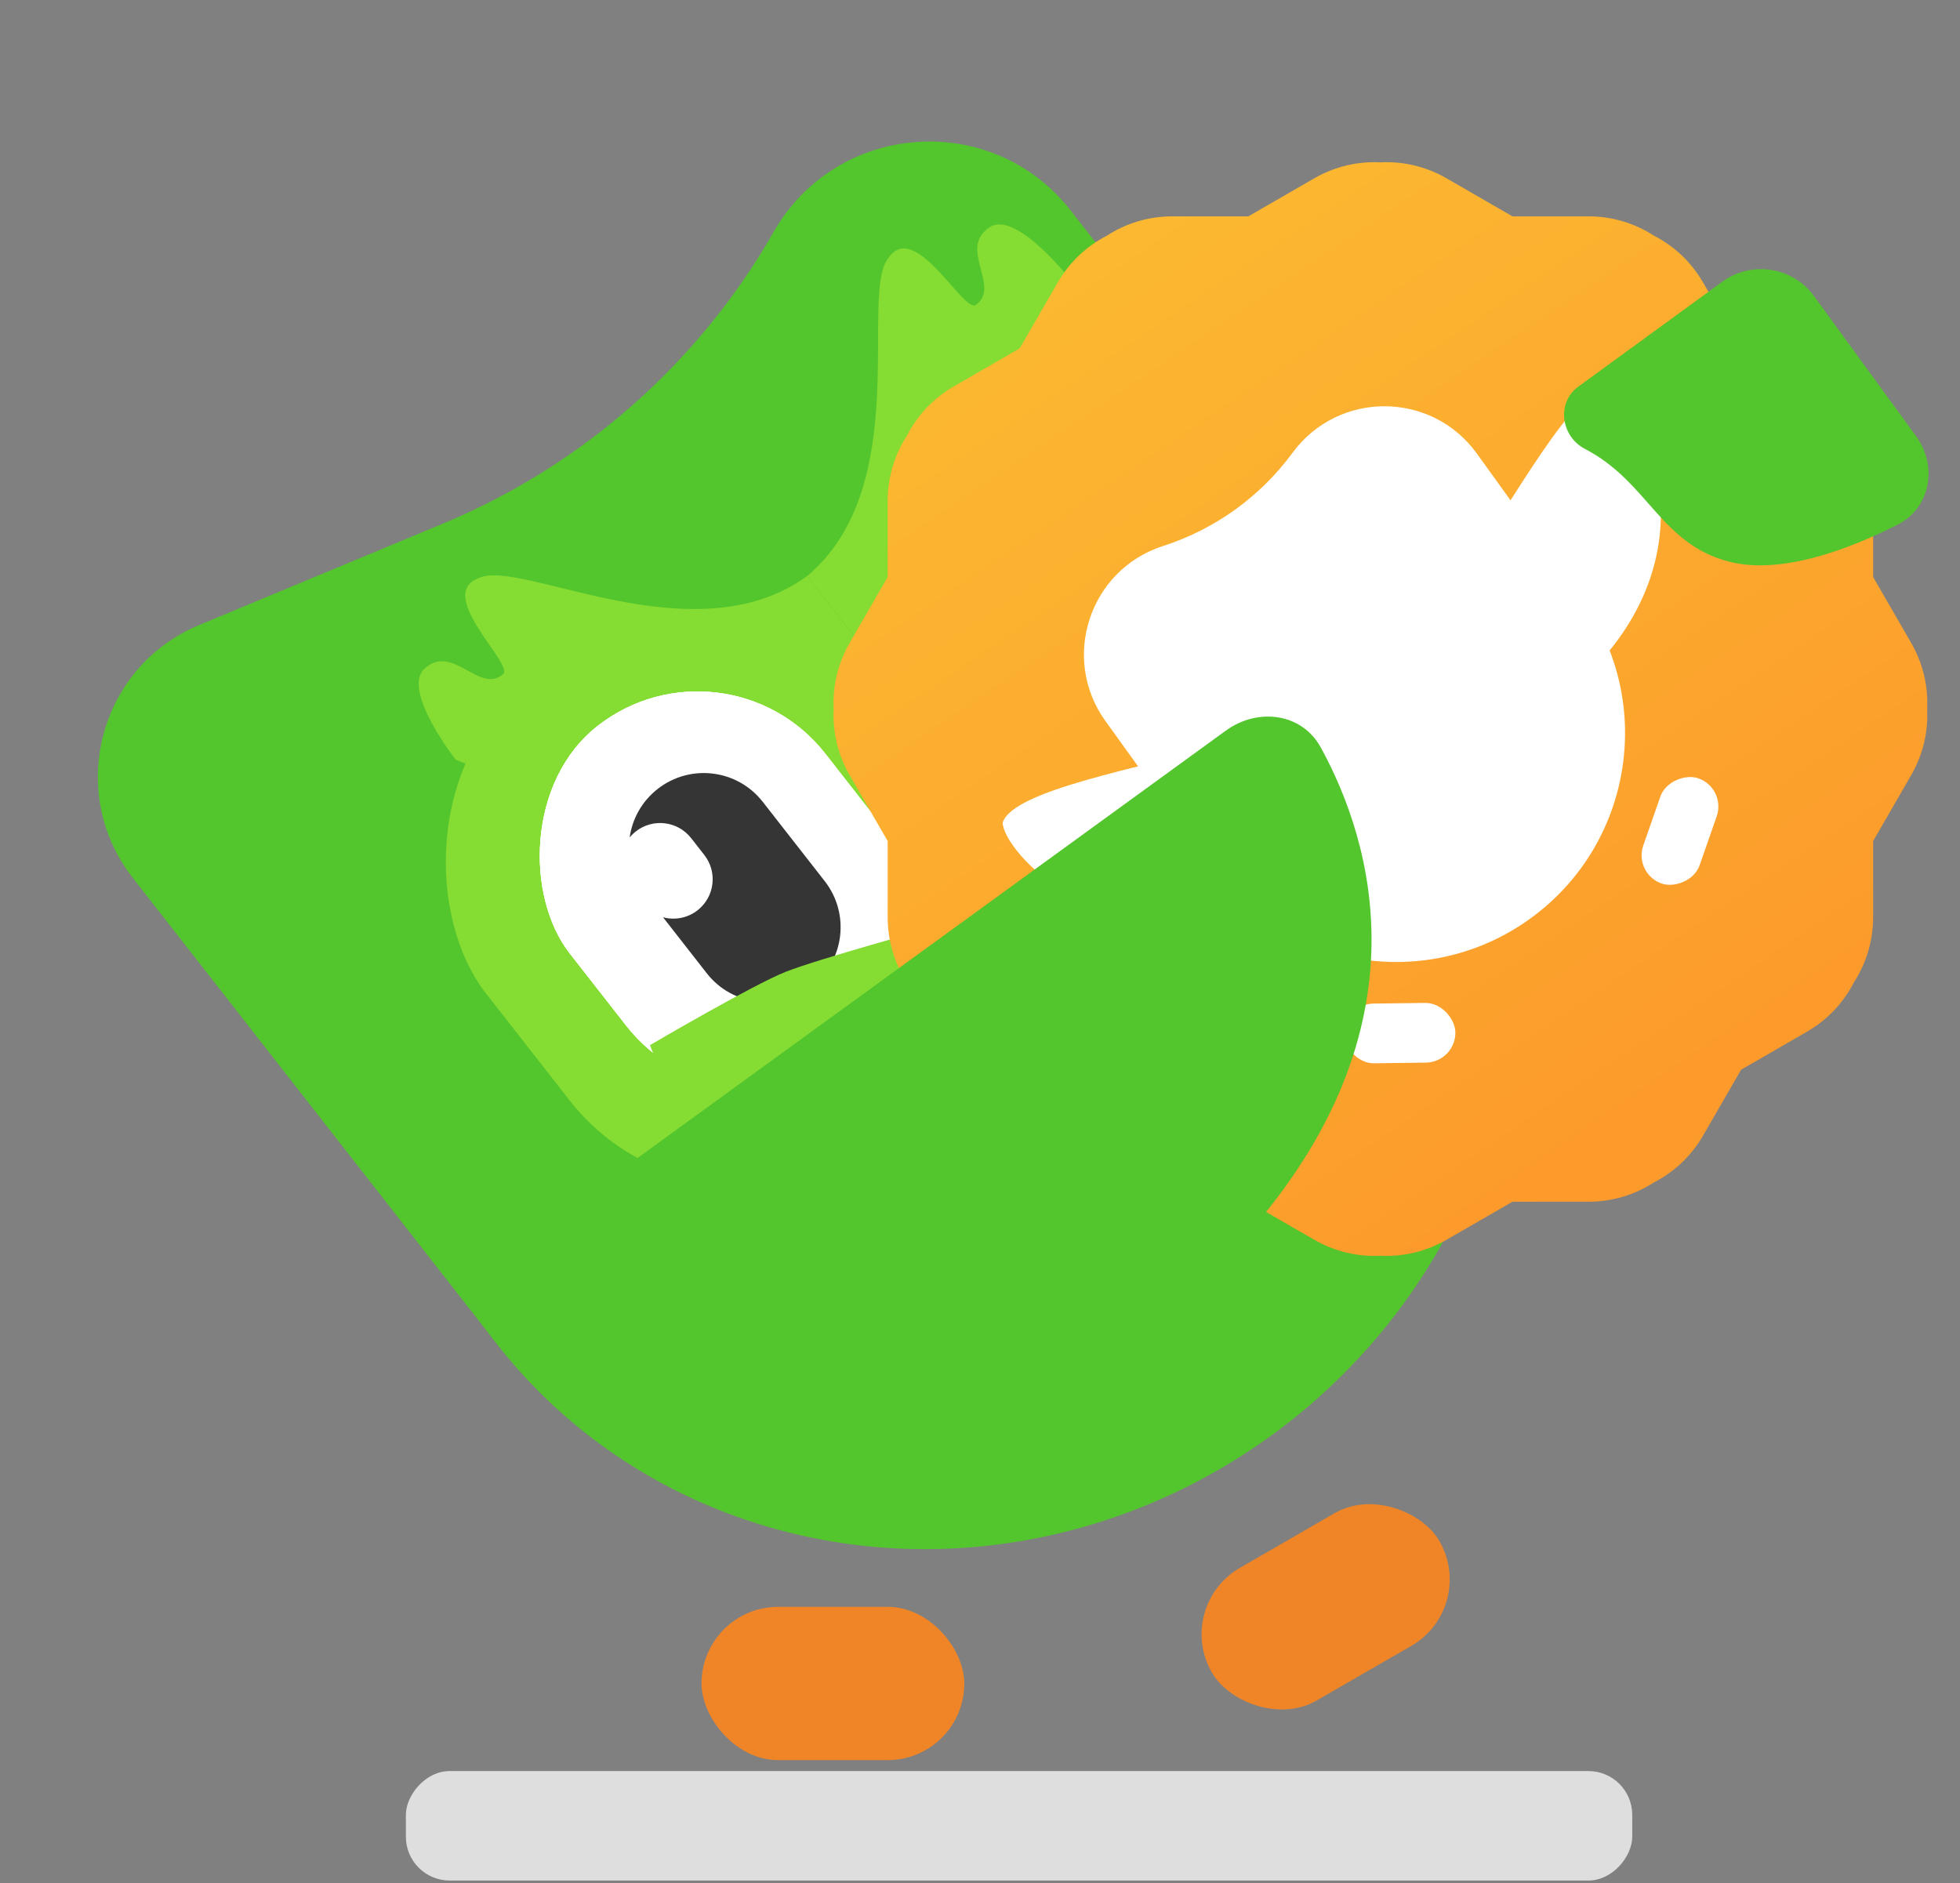 <svg width="179" height="172" viewBox="0 0 179 172" fill="none" xmlns="http://www.w3.org/2000/svg">
<rect x="0" y="0" width="179" height="172" fill="#808080" stroke="none"/>
<ellipse rx="52.512" ry="50.159" transform="matrix(-0.788 0.616 0.616 0.788 86.762 90.415)" fill="#53C52D"/>
<path d="M97.776 19.221C90.61 10.049 76.432 11.072 70.657 21.177C63.816 33.15 53.199 42.519 40.467 47.817L18.18 57.093C9.034 60.899 6.024 72.369 12.123 80.176L45.113 122.401L127.873 57.742L97.776 19.221Z" fill="#53C52D"/>
<path d="M90.486 20.688C92.918 19.351 97.747 25.532 97.747 25.532L102.86 64.711L93.311 77.706L73.709 52.615C83.515 44.4 78.44 26.779 81.141 23.561C83.574 20 88.002 28.635 89.122 27.843C91.491 26.166 87.339 22.594 90.486 20.688Z" fill="#85DC33"/>
<path d="M38.671 61.17C36.785 63.206 41.614 69.387 41.614 69.387L78.392 83.827L93.311 77.706L73.709 52.615C63.365 60.143 47.495 50.955 43.719 52.798C39.675 54.297 46.982 60.683 45.943 61.577C43.743 63.471 41.281 58.577 38.671 61.17Z" fill="#85DC33"/>
<rect width="35.311" height="51.707" rx="17.655" transform="matrix(-0.788 0.616 0.616 0.788 100.046 21.311)" fill="#85DC33"/>
<rect width="41.096" height="52.34" rx="20" transform="matrix(-0.788 0.616 0.616 0.788 64.481 49.705)" fill="#85DC33"/>
<rect width="25.059" height="37.989" rx="12.53" transform="matrix(-0.788 0.616 0.616 0.788 101.004 29.937)" fill="white"/>
<rect width="25.059" height="37.989" rx="12.53" transform="matrix(-0.788 0.616 0.616 0.788 101.004 29.937)" fill="white"/>
<rect width="25.059" height="37.989" rx="12.53" transform="matrix(-0.788 0.616 0.616 0.788 101.004 29.937)" fill="white"/>
<rect width="29.616" height="37.989" rx="14.808" transform="matrix(-0.788 0.616 0.616 0.788 66.255 57.175)" fill="white"/>
<rect width="29.616" height="37.989" rx="14.808" transform="matrix(-0.788 0.616 0.616 0.788 66.255 57.175)" fill="white"/>
<rect width="29.616" height="37.989" rx="14.808" transform="matrix(-0.788 0.616 0.616 0.788 66.255 57.175)" fill="white"/>
<path fill-rule="evenodd" clip-rule="evenodd" d="M57.505 76.487C57.67 76.286 57.86 76.1 58.073 75.933C59.639 74.71 61.899 74.987 63.122 76.553L64.324 78.092C65.547 79.657 65.27 81.918 63.705 83.141C62.778 83.865 61.607 84.063 60.552 83.779L64.55 88.897C66.874 91.871 71.169 92.398 74.143 90.075C77.118 87.751 77.645 83.456 75.321 80.481L69.658 73.233C67.334 70.259 63.039 69.731 60.065 72.055C58.612 73.19 57.743 74.795 57.505 76.487Z" fill="white"/>
<path fill-rule="evenodd" clip-rule="evenodd" d="M57.505 76.487C57.67 76.286 57.86 76.1 58.073 75.933C59.639 74.71 61.899 74.987 63.122 76.553L64.324 78.092C65.547 79.657 65.27 81.918 63.705 83.141C62.778 83.865 61.607 84.063 60.552 83.779L64.55 88.897C66.874 91.871 71.169 92.398 74.143 90.075C77.118 87.751 77.645 83.456 75.321 80.481L69.658 73.233C67.334 70.259 63.039 69.731 60.065 72.055C58.612 73.19 57.743 74.795 57.505 76.487Z" fill="white"/>
<path fill-rule="evenodd" clip-rule="evenodd" d="M57.505 76.487C57.67 76.286 57.86 76.1 58.073 75.933C59.639 74.71 61.899 74.987 63.122 76.553L64.324 78.092C65.547 79.657 65.27 81.918 63.705 83.141C62.778 83.865 61.607 84.063 60.552 83.779L64.55 88.897C66.874 91.871 71.169 92.398 74.143 90.075C77.118 87.751 77.645 83.456 75.321 80.481L69.658 73.233C67.334 70.259 63.039 69.731 60.065 72.055C58.612 73.19 57.743 74.795 57.505 76.487Z" fill="#353535"/>
<path fill-rule="evenodd" clip-rule="evenodd" d="M92.716 45.539C92.881 45.338 93.071 45.152 93.284 44.986C94.85 43.762 97.11 44.04 98.333 45.605L99.535 47.144C100.759 48.71 100.481 50.97 98.915 52.193C97.988 52.918 96.817 53.116 95.763 52.831L99.761 57.95C102.085 60.924 106.38 61.451 109.354 59.127C112.329 56.803 112.856 52.508 110.532 49.534L104.869 42.286C102.545 39.311 98.25 38.784 95.276 41.108C93.823 42.243 92.954 43.848 92.716 45.539Z" fill="white"/>
<path fill-rule="evenodd" clip-rule="evenodd" d="M92.716 45.539C92.881 45.338 93.071 45.152 93.284 44.986C94.85 43.762 97.11 44.04 98.333 45.605L99.535 47.144C100.759 48.71 100.481 50.97 98.915 52.193C97.988 52.918 96.817 53.116 95.763 52.831L99.761 57.95C102.085 60.924 106.38 61.451 109.354 59.127C112.329 56.803 112.856 52.508 110.532 49.534L104.869 42.286C102.545 39.311 98.25 38.784 95.276 41.108C93.823 42.243 92.954 43.848 92.716 45.539Z" fill="white"/>
<path fill-rule="evenodd" clip-rule="evenodd" d="M92.716 45.539C92.881 45.338 93.071 45.152 93.284 44.986C94.85 43.762 97.11 44.04 98.333 45.605L99.535 47.144C100.759 48.71 100.481 50.97 98.915 52.193C97.988 52.918 96.817 53.116 95.763 52.831L99.761 57.95C102.085 60.924 106.38 61.451 109.354 59.127C112.329 56.803 112.856 52.508 110.532 49.534L104.869 42.286C102.545 39.311 98.25 38.784 95.276 41.108C93.823 42.243 92.954 43.848 92.716 45.539Z" fill="#353535"/>
<path d="M119.216 54.054C119.216 54.054 111.529 60.06 109.555 62.136C107.582 64.212 101.651 71.878 101.651 71.878L106.919 76.855L124.484 59.031L119.216 54.054Z" fill="#85DC33"/>
<path d="M59.36 95.459C59.36 95.459 68.785 89.927 71.767 88.754C74.749 87.58 85.214 84.708 85.214 84.708L88.337 92.689L62.483 103.44L59.36 95.459Z" fill="#85DC33"/>
<rect width="112" height="10" rx="4" transform="matrix(-1 0 0 1 149.067 161.759)" fill="#DEDEDE"/>
<path fill-rule="evenodd" clip-rule="evenodd" d="M120.022 113.231C121.926 114.331 124.022 114.796 126.067 114.693C128.111 114.796 130.208 114.331 132.113 113.231L138.125 109.76H145.067C147.266 109.76 149.315 109.114 151.034 108.003C152.856 107.07 154.439 105.619 155.538 103.714L159.009 97.702L165.022 94.231C166.926 93.131 168.378 91.548 169.31 89.726C170.422 88.007 171.067 85.959 171.067 83.76V76.817L174.538 70.805C175.638 68.901 176.103 66.804 176 64.76C176.103 62.715 175.638 60.619 174.538 58.714L171.067 52.702V45.76C171.067 43.561 170.422 41.512 169.31 39.794C168.377 37.971 166.926 36.388 165.022 35.289L159.009 31.818L155.538 25.805C154.438 23.901 152.855 22.449 151.033 21.517C149.314 20.405 147.266 19.76 145.067 19.76H138.125L132.113 16.289C130.208 15.189 128.111 14.724 126.067 14.827C124.023 14.724 121.926 15.189 120.022 16.289L114.01 19.76H107.067C104.868 19.76 102.82 20.405 101.101 21.517C99.279 22.449 97.695 23.901 96.596 25.805L93.124 31.818L87.113 35.289C85.208 36.388 83.757 37.971 82.824 39.793C81.713 41.512 81.067 43.561 81.067 45.76V52.702L77.596 58.714C76.496 60.619 76.031 62.715 76.134 64.76C76.031 66.804 76.496 68.901 77.596 70.805L81.067 76.817V83.76C81.067 85.959 81.712 88.008 82.824 89.726C83.757 91.548 85.208 93.132 87.113 94.231L93.125 97.702L96.596 103.714C97.695 105.619 99.278 107.07 101.1 108.002C102.819 109.114 104.868 109.76 107.067 109.76H114.009L120.022 113.231Z" fill="url(#paint0_linear)"/>
<rect width="10.178" height="5.453" rx="2.726" transform="matrix(1 -0.013 0.013 1 122.701 91.698)" fill="white"/>
<rect x="149.176" y="79.799" width="10.178" height="5.453" rx="2.726" transform="rotate(-70.76 149.176 79.799)" fill="white"/>
<circle cx="127.507" cy="66.959" r="20.902" transform="rotate(-35.76 127.507 66.959)" fill="white"/>
<path d="M100.959 65.861C96.829 60.126 99.492 52.031 106.22 49.868V49.868C110.96 48.344 115.098 45.364 118.045 41.352V41.352C122.229 35.657 130.751 35.697 134.881 41.432L144.362 54.597L110.44 79.026L100.959 65.861Z" fill="white"/>
<path d="M91.572 75.124C91.562 77.694 100.822 87.968 114.511 82.814C121.517 76.714 116.736 66.284 110.688 68.188C104.641 70.093 92.552 72.103 91.572 75.124Z" fill="white"/>
<path d="M146.972 35.228C149.413 36.033 156.222 48.072 146.993 59.421C138.988 64.133 130.611 56.292 134.334 51.16C138.057 46.028 143.796 35.2 146.972 35.228Z" fill="white"/>
<path d="M103.941 56.892C103.142 57.695 105.052 60.348 105.052 60.348L119.992 67.059L126.198 64.83L118.444 54.063C114.102 56.966 107.691 52.848 106.117 53.533C104.437 54.071 107.363 56.858 106.925 57.207C105.998 57.945 105.045 55.873 103.941 56.892Z" fill="white"/>
<path d="M125.134 41.63C126.15 41.126 128.06 43.778 128.06 43.778L129.689 60.076L125.608 65.255L117.854 54.488C121.983 51.29 120.11 43.904 121.259 42.629C122.302 41.206 124.018 44.864 124.487 44.559C125.482 43.914 123.818 42.354 125.134 41.63Z" fill="white"/>
<rect x="101.246" y="61.905" width="16.358" height="21.811" rx="8.179" transform="rotate(-35.76 101.246 61.905)" fill="white"/>
<rect x="117.977" y="50.304" width="16.358" height="21.811" rx="8.179" transform="rotate(-35.76 117.977 50.304)" fill="white"/>
<rect x="104.633" y="63.498" width="11.996" height="15.994" rx="5.998" transform="rotate(-35.76 104.633 63.498)" fill="white"/>
<rect x="104.633" y="63.498" width="11.996" height="15.994" rx="5.998" transform="rotate(-35.76 104.633 63.498)" fill="white"/>
<rect x="104.633" y="63.498" width="11.996" height="15.994" rx="5.998" transform="rotate(-35.76 104.633 63.498)" fill="white"/>
<rect x="121.446" y="51.39" width="11.996" height="15.994" rx="5.998" transform="rotate(-35.76 121.446 51.39)" fill="white"/>
<rect x="121.446" y="51.39" width="11.996" height="15.994" rx="5.998" transform="rotate(-35.76 121.446 51.39)" fill="white"/>
<rect x="121.446" y="51.39" width="11.996" height="15.994" rx="5.998" transform="rotate(-35.76 121.446 51.39)" fill="white"/>
<path fill-rule="evenodd" clip-rule="evenodd" d="M111.212 64.141C111.244 64.114 111.277 64.088 111.311 64.064C112.126 63.477 113.262 63.662 113.848 64.477C114.435 65.291 114.25 66.427 113.436 67.013C112.953 67.361 112.358 67.438 111.831 67.273L112.999 68.896C114.114 70.443 116.272 70.794 117.82 69.68C119.367 68.565 119.718 66.407 118.604 64.859L117.329 63.09C116.215 61.542 114.057 61.191 112.509 62.305C111.858 62.774 111.419 63.427 111.212 64.141Z" fill="white"/>
<path fill-rule="evenodd" clip-rule="evenodd" d="M111.212 64.141C111.244 64.114 111.277 64.088 111.311 64.064C112.126 63.477 113.262 63.662 113.848 64.477C114.435 65.291 114.25 66.427 113.436 67.013C112.953 67.361 112.358 67.438 111.831 67.273L112.999 68.896C114.114 70.443 116.272 70.794 117.82 69.68C119.367 68.565 119.718 66.407 118.604 64.859L117.329 63.09C116.215 61.542 114.057 61.191 112.509 62.305C111.858 62.774 111.419 63.427 111.212 64.141Z" fill="white"/>
<path fill-rule="evenodd" clip-rule="evenodd" d="M111.212 64.141C111.244 64.114 111.277 64.088 111.311 64.064C112.126 63.477 113.262 63.662 113.848 64.477C114.435 65.291 114.25 66.427 113.436 67.013C112.953 67.361 112.358 67.438 111.831 67.273L112.999 68.896C114.114 70.443 116.272 70.794 117.82 69.68C119.367 68.565 119.718 66.407 118.604 64.859L117.329 63.09C116.215 61.542 114.057 61.191 112.509 62.305C111.858 62.774 111.419 63.427 111.212 64.141Z" fill="white"/>
<path fill-rule="evenodd" clip-rule="evenodd" d="M126.256 53.307C126.288 53.28 126.321 53.255 126.355 53.23C127.17 52.643 128.306 52.828 128.892 53.643C129.479 54.457 129.294 55.593 128.48 56.18C127.997 56.527 127.402 56.604 126.875 56.44L128.043 58.062C129.158 59.609 131.316 59.961 132.864 58.846C134.411 57.731 134.762 55.573 133.648 54.026L132.373 52.256C131.259 50.708 129.1 50.357 127.553 51.472C126.902 51.94 126.463 52.593 126.256 53.307Z" fill="white"/>
<path fill-rule="evenodd" clip-rule="evenodd" d="M126.256 53.307C126.288 53.28 126.321 53.255 126.355 53.23C127.17 52.643 128.306 52.828 128.892 53.643C129.479 54.457 129.294 55.593 128.48 56.18C127.997 56.527 127.402 56.604 126.875 56.44L128.043 58.062C129.158 59.609 131.316 59.961 132.864 58.846C134.411 57.731 134.762 55.573 133.648 54.026L132.373 52.256C131.259 50.708 129.1 50.357 127.553 51.472C126.902 51.94 126.463 52.593 126.256 53.307Z" fill="white"/>
<path fill-rule="evenodd" clip-rule="evenodd" d="M126.256 53.307C126.288 53.28 126.321 53.255 126.355 53.23C127.17 52.643 128.306 52.828 128.892 53.643C129.479 54.457 129.294 55.593 128.48 56.18C127.997 56.527 127.402 56.604 126.875 56.44L128.043 58.062C129.158 59.609 131.316 59.961 132.864 58.846C134.411 57.731 134.762 55.573 133.648 54.026L132.373 52.256C131.259 50.708 129.1 50.357 127.553 51.472C126.902 51.94 126.463 52.593 126.256 53.307Z" fill="white"/>
<rect x="121.707" y="64.192" width="5.816" height="10.178" rx="2.908" transform="rotate(-35.76 121.707 64.192)" fill="white"/>
<rect x="122.15" y="63.874" width="4.726" height="8.724" rx="2.363" transform="rotate(-35.76 122.15 63.874)" fill="white"/>
<path fill-rule="evenodd" clip-rule="evenodd" d="M122.995 67.847C121.96 66.015 122.447 63.66 124.194 62.402C125.986 61.111 128.454 61.444 129.846 63.115C129.174 64.267 128.255 65.3 127.103 66.13C125.84 67.04 124.433 67.606 122.995 67.847Z" fill="white"/>
<path d="M123.401 64.678C123.256 64.477 123.256 64.207 123.401 64.006L123.66 63.646C124.062 63.089 124.634 62.678 125.289 62.473L125.713 62.341C125.949 62.267 126.206 62.353 126.35 62.554V62.554C126.58 62.872 126.43 63.322 126.055 63.438L125.702 63.549C125.238 63.693 124.834 63.984 124.55 64.378L124.333 64.678C124.104 64.996 123.63 64.996 123.401 64.678V64.678Z" fill="white"/>
<path d="M137.885 67.996C138.707 69.137 138.25 70.87 136.865 71.867C135.48 72.864 133.692 72.748 132.871 71.608C132.764 71.46 133.887 70.652 135.272 69.655C136.657 68.657 137.779 67.849 137.885 67.996Z" fill="white"/>
<path d="M130.216 73.52C131.037 74.66 130.58 76.393 129.196 77.39C127.811 78.387 126.022 78.271 125.201 77.131C125.095 76.983 126.218 76.175 127.602 75.178C128.987 74.18 130.11 73.372 130.216 73.52Z" fill="white"/>
<path d="M136.812 74.593C137.633 75.733 137.177 77.466 135.792 78.463C134.407 79.46 132.619 79.344 131.798 78.204C131.691 78.056 132.814 77.248 134.199 76.251C135.583 75.254 136.706 74.445 136.812 74.593Z" fill="white"/>
<path d="M128.112 61.243L136.62 50.827L136.76 50.942C139.637 53.291 140.064 57.528 137.715 60.404V60.404C135.365 63.281 131.129 63.708 128.252 61.358L128.112 61.243Z" fill="white"/>
<path d="M109.239 70.544L121.816 65.777L121.88 65.947C123.197 69.42 121.449 73.303 117.976 74.619V74.619C114.503 75.936 110.62 74.187 109.304 70.715L109.239 70.544Z" fill="white"/>
<path d="M144.751 41.003C142.544 39.858 142.133 36.775 144.142 35.311L157.29 25.733C159.968 23.782 163.721 24.372 165.673 27.05L174.992 39.843C176.982 42.575 176.309 46.399 173.293 47.925C168.939 50.129 162.752 52.506 157.994 51.319C151.634 49.731 150.571 44.02 144.751 41.003Z" fill="#53C52D"/>
<path d="M57.228 106.492L111.944 66.736C114.864 64.614 118.894 65.108 120.627 68.275C125.274 76.765 130.889 94.484 112.782 113.972C87.498 141.184 81.916 140.47 81.916 140.47L57.228 106.492Z" fill="#53C52D"/>
<rect x="64.067" y="146.76" width="24" height="14" rx="7" fill="#EF8527"/>
<rect x="107.175" y="146.697" width="24" height="14" rx="7" transform="rotate(-30 107.175 146.697)" fill="#EF8527"/>
<defs>
<linearGradient id="paint0_linear" x1="99.067" y1="20.759" x2="154.067" y2="102.26" gradientUnits="userSpaceOnUse">
<stop stop-color="#FCB931"/>
<stop offset="1" stop-color="#FC9A2B"/>
</linearGradient>
</defs>
</svg>
